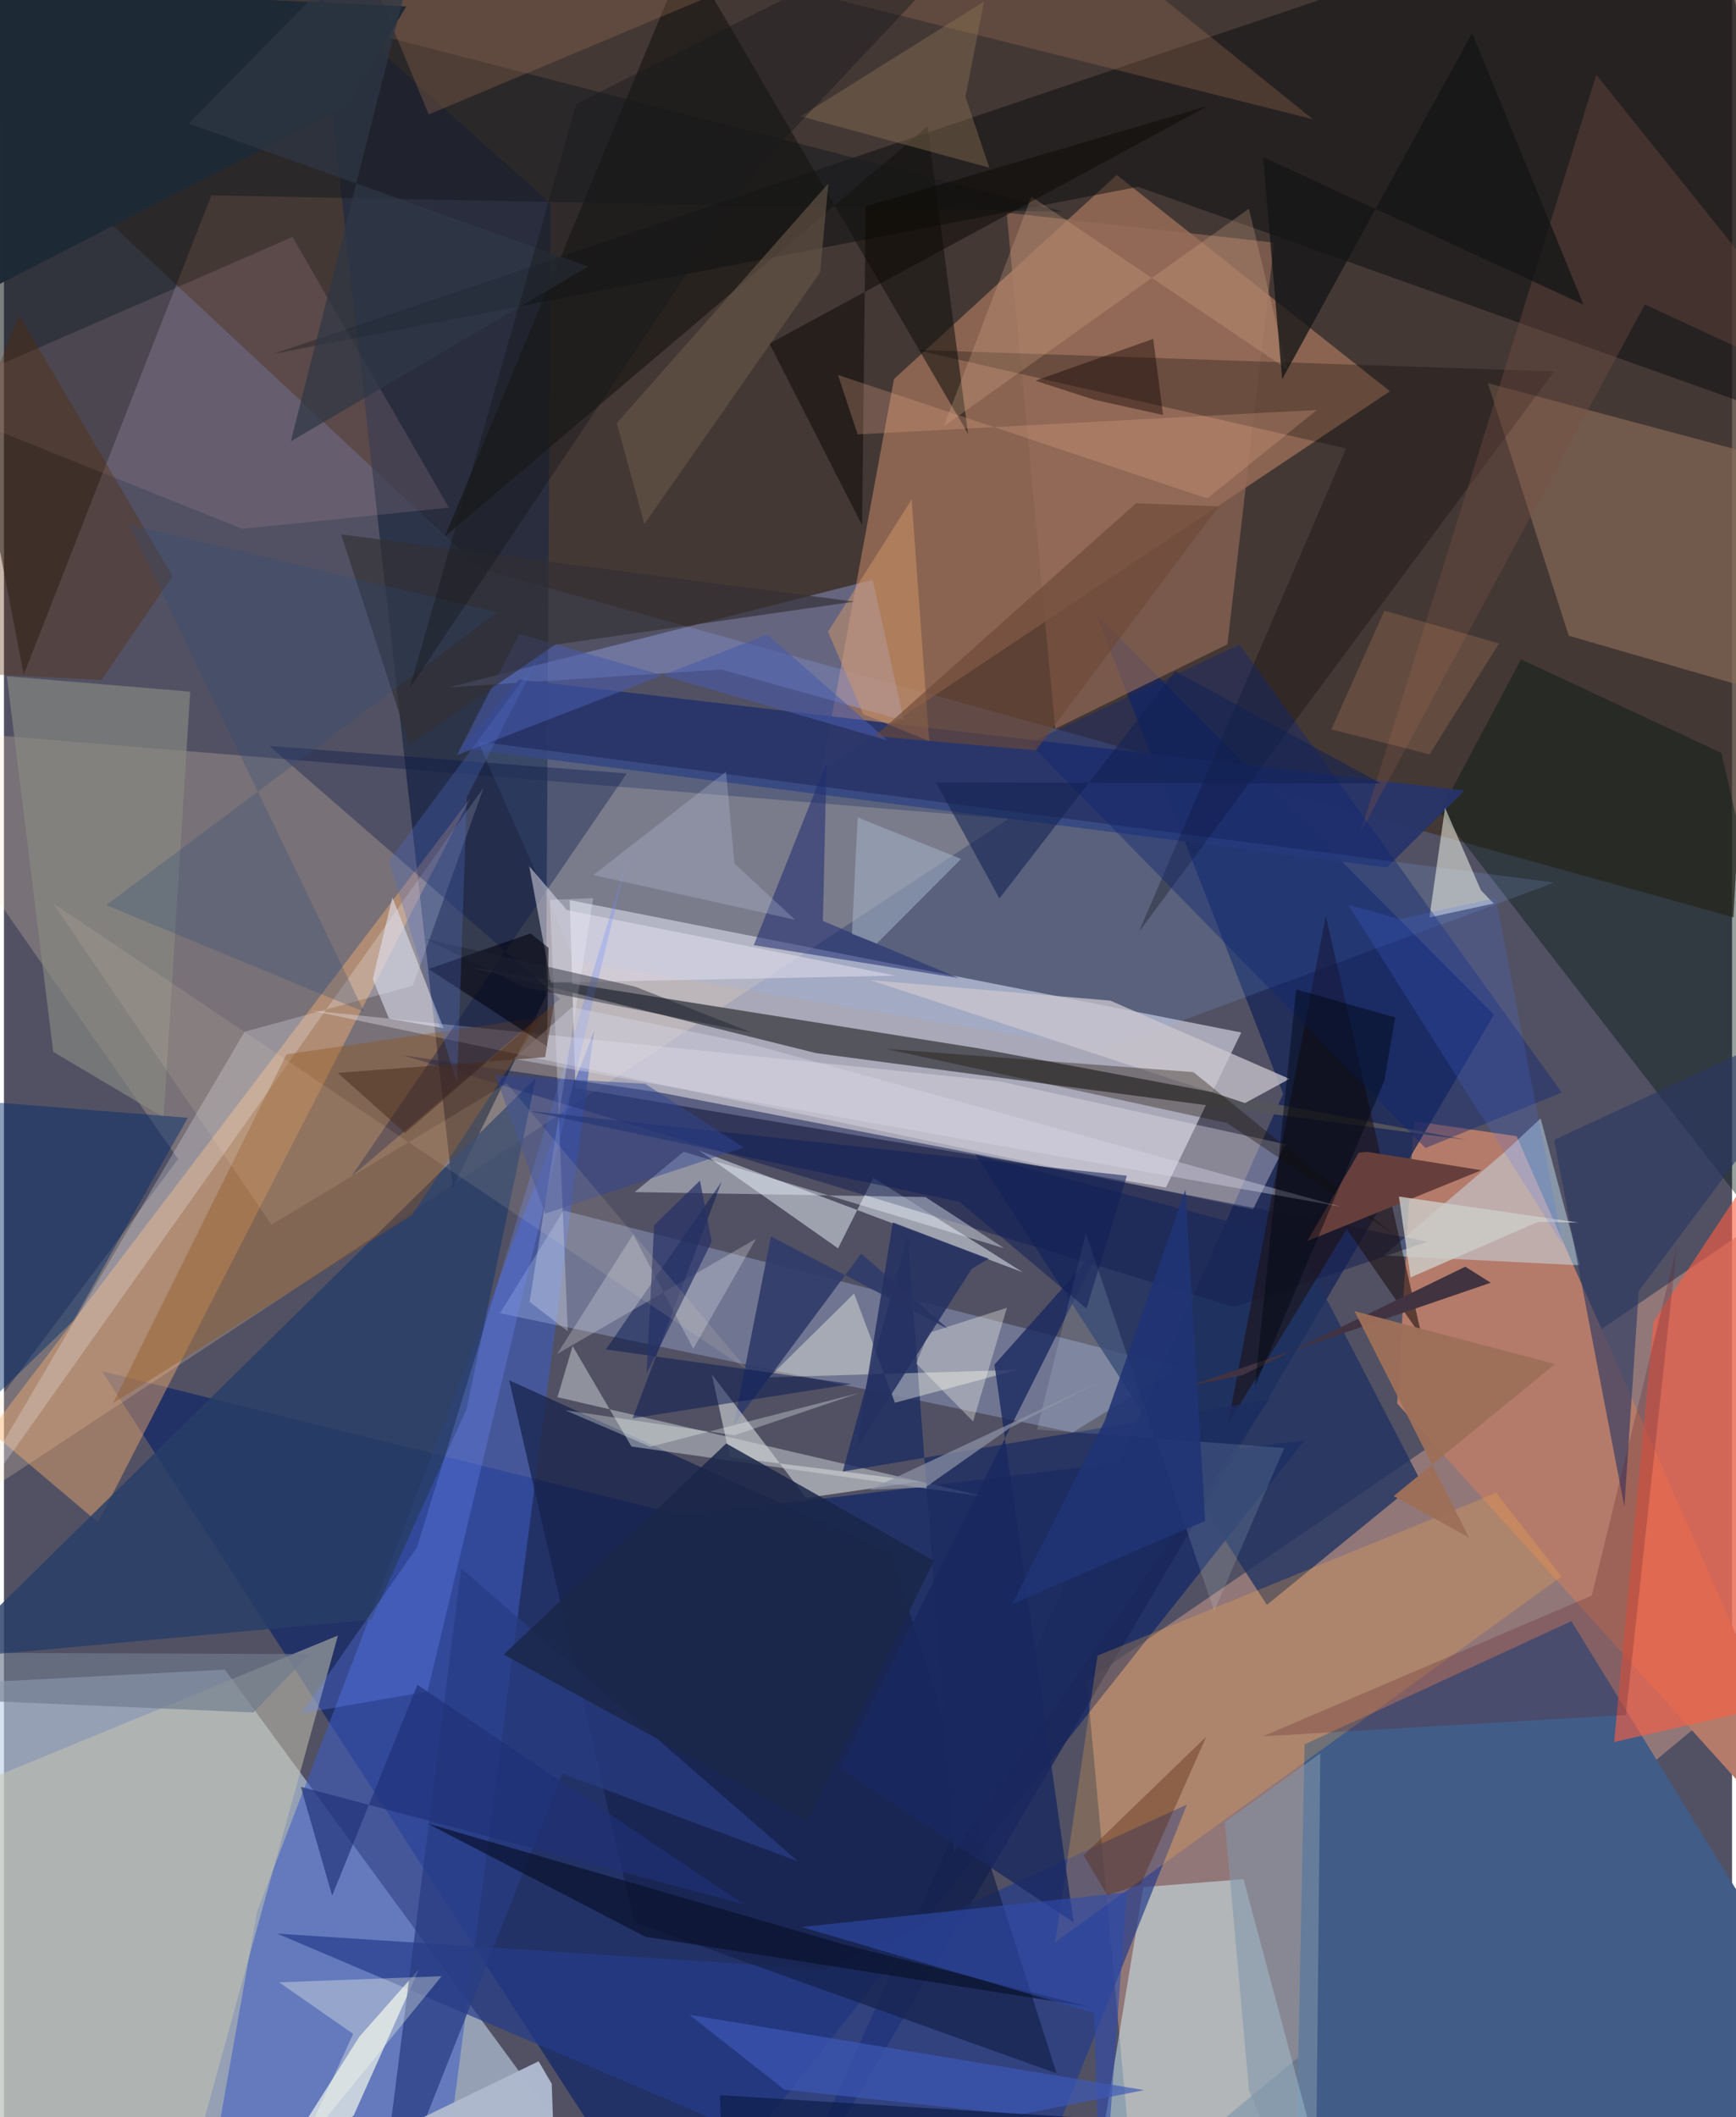 <svg xmlns="http://www.w3.org/2000/svg" width="228" height="278" viewBox="0 0 836 1024"><path fill="#525164" d="M0 0h836v1024H0z"/><path fill="#bfd0e7" fill-opacity=".62" d="M-14.056 813.825L-4.296 1086H310.84L106.852 807.526z"/><path fill="#efeffc" fill-opacity=".553" d="M276.446 526.28l285.668 48.054 36.457-74.954L273.7 435.357z"/><path fill="#413229" fill-opacity=".776" d="M230.935 275.365L-62 2.123l923.888-23.266-25.201 464.808z"/><path fill="#b88f83" fill-opacity=".624" d="M523.827 812.97l22.845 248.02 302.8-251.412-2.755-217.208z"/><path fill="#001c69" fill-opacity=".576" d="M47.444 663.245l280.81 69.768 300.884-36.356L321.1 1086z"/><path fill="#b47f62" fill-opacity=".624" d="M430.579 183.32l-34.942 189.47 274.868-183.56L538.341 84.62z"/><path fill="#fee5be" fill-opacity=".22" d="M-62 350.872l146.24 209.71L-62 756.796 485.989 396.02z"/><path fill="#415d88" fill-opacity=".996" d="M624.254 1086l4.96-242.328 129.091-59.59L898 1011.676z"/><path fill="#b47b6a" fill-opacity=".992" d="M682.047 542.27l-8.023 136.566L898 927.092 731.757 549.527z"/><path fill="#202a41" fill-opacity=".741" d="M262.284 481.602l2.13-383.192L152.52-1.749l64.54 576.402z"/><path fill="#3e5cc4" fill-opacity=".557" d="M98.9 1057.627L208.807 1086l76.696-587.436L122.484 924.44z"/><path fill="#d3faff" fill-opacity=".482" d="M522.766 1086l28.411-173.26 48.491-3.855L647.052 1086z"/><path fill="#192658" fill-opacity=".796" d="M370.408 1086l350.404-595.21-192.446-193.8 90.473 232.007z"/><path fill="#050a0c" fill-opacity=".459" d="M548.665 90.371L898 214.875 819.568-62 130.073 171.231z"/><path fill="#52535c" fill-opacity=".973" d="M472.223 507.163l235.562 44.232-314.913-42.035-166.096-41.286z"/><path fill="#acc2ef" fill-opacity=".333" d="M270.76 585.466l297.153 75.925-50.91 31.44-277.08-57.65z"/><path fill="#191d21" fill-opacity=".573" d="M-62-45.733l574.666 148.191-412.333-7.97L9.571 326.35z"/><path fill="#ffb370" fill-opacity=".408" d="M-62 764.903l287.55-378.778L45.494 736.322-62 645.365z"/><path fill="#fb5e42" fill-opacity=".612" d="M898 487.92l-99.96 151.33-19.077 203.336L898 815.277z"/><path fill="#253c8b" fill-opacity=".694" d="M487.098 1086L132.193 935.229 397.5 952.485l174.797-79.696z"/><path fill="#1e3161" fill-opacity=".773" d="M469.945 558.374L610.949 776.23l74.129-60.505-60.247-116.399z"/><path fill="#876b56" fill-opacity=".678" d="M898 233.409l-180.13-48.095 39.136 122.178 80.542 23.28z"/><path fill="#c7c7b1" fill-opacity=".525" d="M161.568 791.05L-62 883.07V1086H80.042z"/><path fill="#dfe8f0" fill-opacity=".537" d="M420.607 569.67l-17.103 34.106-67.321-47.343 156.668 58.925z"/><path fill="#021610" fill-opacity=".408" d="M733.914 318.885l96.93 45.26L898 655.341 694.717 392.598z"/><path fill="#a1b0fc" fill-opacity=".376" d="M435.367 348.509l-88.298-24.695-131.859 8.658 205.05-52.002z"/><path fill="#273d67" fill-opacity=".82" d="M257.329 521.313L-28.059 802.266l205.945-18.917 45.93-101.91z"/><path fill="#15224c" fill-opacity=".718" d="M509.244 1002.802l-204.35-73.082-60.48-262.133 184.61 83.641z"/><path fill="#e6f0ee" fill-opacity=".408" d="M267.783 675.77l7.327-24.712 28.466 48.56 171.858 24.454z"/><path fill="#28346a" fill-opacity=".941" d="M249.207 328.728l457.326 53.681-37.567 37.161-447.76-57.73z"/><path fill="#ede7f2" fill-opacity=".357" d="M604.222 584.934l15.833-31.464-138.808-30.518-332.958-34.218z"/><path fill="#cdeafa" fill-opacity=".447" d="M725.488 557.61l17.914-16.655 18.991 71.021-94.865-4.747z"/><path fill="#946b59" fill-opacity=".655" d="M614.5 117.367L591.87 311.65l-83.31 40.805-23.474-249.58z"/><path fill="#ffb147" fill-opacity=".243" d="M529.02 800.79l-20.446 138.548 244.893-176.83-31.605-40.461z"/><path fill="#f9fbed" fill-opacity=".667" d="M169.237 1023.048l31.546-70.63-28.791 32.58-52.897 83.486z"/><path fill="#152151" fill-opacity=".529" d="M192.846 510.362L595.23 632.2l93.614-31.67-370.69-71.97z"/><path fill="#86b9ff" fill-opacity=".153" d="M229.302 358.619l520.7 68.256-217.946 80.807-255.75-42.86z"/><path fill="#f9f7ff" fill-opacity=".247" d="M-38.592 762.507l154.984-263.469 81.436-22.29 34.293-95.967z"/><path fill="#925623" fill-opacity=".408" d="M197.405 587.668L52.72 678.728l83.98-168.799 123.651-18.014z"/><path fill="#141411" fill-opacity=".58" d="M330.375-22.862L213.333 259.455 446.8 61.09l19.601 148.672z"/><path fill="#b7979b" fill-opacity=".196" d="M139.565 114.593l75.694 130.926-100.027 10.24-155.823-62.515z"/><path fill="#000002" fill-opacity=".267" d="M749.963 179.642L549.004 450.82l100.248-233.905-207.963-47.665z"/><path fill="#1d1111" fill-opacity=".58" d="M649.574 594.454l36.462 52.435-46.565-203.942-47.34 245.85z"/><path fill="#888b83" fill-opacity=".635" d="M1.385 327.066l88.723 7.473-12.854 205.91-53.425-31.715z"/><path fill="#cbc6ce" fill-opacity=".753" d="M621.892 521.817l-86.61-37.844-116.246-9.942 181.365 59.477z"/><path fill="#212e72" fill-opacity=".561" d="M397.938 368.86l-1.742 76.57 65.702 27.664-99.16-15.956z"/><path fill="#1c2c61" fill-opacity=".765" d="M612.153 676.894L459.657 895.79l-22.51-298.128-31.389 114.077z"/><path fill="#002b6a" fill-opacity=".455" d="M-62 528.613v202.564l95.538-92.397 55.387-98.156z"/><path fill="#000f45" fill-opacity=".341" d="M168.045 569.021l100.988-85.926L128.43 360.794l172.86 13.292z"/><path fill="#283c83" fill-opacity=".733" d="M221.178 758.526L179.668 1086l90.44-228.19 113.988 42.418z"/><path fill="#fafdf0" fill-opacity=".51" d="M689.58 443.741l31.09-6.75-6.177-6.446-17.338-39.856z"/><path fill="#e5e1f2" fill-opacity=".506" d="M272.293 440.17L431.4 471.89l-166.816 3.38-10.458-56.287z"/><path fill="#313c6b" fill-opacity=".918" d="M371.056 597.99l85.988 44.973-42.344-36.62-61.722 82.995z"/><path fill="#293764" fill-opacity=".616" d="M749.889 551.351l146.374-68.037L790.871 624.43l-6.954 104.36z"/><path fill="#d2d7d9" fill-opacity=".6" d="M342.426 664.711l45.659 59.784 55.033-8.02-91.888-11.718z"/><path fill="#f1f9ff" fill-opacity=".396" d="M305.089 576.57l140.708 2.402 38.047 24.758-155.04-46.658z"/><path fill="ivory" fill-opacity=".38" d="M431.047 678.475l-19.769-52.85-41.13 40.542 120.009-3.613z"/><path fill="#19285f" fill-opacity=".788" d="M517.465 929.745l-38.29-269.721 52.275-58.705-127.015 253.814z"/><path fill="#785043" fill-opacity=".361" d="M770.347 36.184L898 195.462l-104.2-48.205-137.674 255.63z"/><path fill="#0f2674" fill-opacity=".412" d="M597.798 311.78l155.843 216.628-65.97 26.844L496.113 359.32z"/><path fill="#e2e6f8" fill-opacity=".553" d="M212.645 497.319l-24.733-63.309-9.48 39.604 7.8 19.05z"/><path fill="#081a51" fill-opacity=".518" d="M409.975 669.392L291.17 652.695l56.057-81.187-43.074 114.473z"/><path fill="#9b6d52" fill-opacity=".322" d="M484.804-62L205.494 55.365 156.732-62 633.11 57.617z"/><path fill="#081029" fill-opacity=".659" d="M204.918 881.988L406.4 940.48l118.225 30.052-214.354-33.8z"/><path fill="#aeb8cd" fill-opacity=".984" d="M258.657 996.977l6.345 10.893 1.261 35.757L75.16 1086z"/><path fill="#190f00" fill-opacity=".349" d="M575.446 518.553l96.884 78.482-80.643-53.846-165.038-35.878z"/><path fill="#e4b491" fill-opacity=".247" d="M620.88 178.672L497.047 95.108 454.65 206.222 602.264 100.96z"/><path fill="#0d0902" fill-opacity=".51" d="M370.32 166.186l44.84 87.904 1.697-154.243 165.588-48.628z"/><path fill="#2f4cab" fill-opacity=".6" d="M385.883 932.034l157.31-16.791L530.672 1086l-3.285-112.422z"/><path fill="#8a7354" fill-opacity=".431" d="M465.124 46.751l11.56 34.338-91.226-24.842L474.166.693z"/><path fill="#663f3c" d="M714.734 566.002L630.48 600.28l24.933-42.763 4.013-.417z"/><path fill="#151618" fill-opacity=".78" d="M764.11 147.312L710.273 15.871l-91.91 167.568L609.1 75.992z"/><path fill="#632630" fill-opacity=".278" d="M768.19 771.703l-159.118 68.088 175.554-10.33 24.789-227.033z"/><path fill="#1a2648" fill-opacity=".847" d="M388.75 880.923l61.082-126.045-100.41-56.72-107.653 102.077z"/><path fill="#eff" fill-opacity=".125" d="M619.349 700.347l-119.567-8.941 23.618-94.82 62.073 182.658z"/><path fill="#8196ab" fill-opacity=".569" d="M590.657 881.295l46.155-33.224L634.38 1086l-32.053-74.887z"/><path fill="#5a2800" fill-opacity=".329" d="M-62 323.319l109.216 5.575 34.312-50.226L7.401 152.565z"/><path fill="#fdffed" fill-opacity=".322" d="M168.96 983.734l-25.835 56.154 68.578-84.06-78.608 2.957z"/><path fill="#d29868" fill-opacity=".498" d="M447.613 358.452l-31.934-13.07-17.008-39.841 40.435-63.98z"/><path fill="#423442" fill-opacity=".996" d="M598.816 665.245l-24.776 4.916 145.22-49.749-12.306-7.754z"/><path fill="#475aab" fill-opacity=".576" d="M369.255 306.919L219.12 365.24l30.175-58.653 178.287 51.553z"/><path fill="#6c8aff" fill-opacity=".29" d="M300.954 417.573l-96.03 400.563-61.211 10.633 56.109-80.363z"/><path fill="#3e59b6" fill-opacity=".671" d="M551.641 1010.912L331.61 974.487l45.963 36.203 113.228 12.163z"/><path fill="#00010e" fill-opacity=".561" d="M263.452 458.464l-.718 47.57-57.342-37.383 49.375-17.195z"/><path fill="#fdfcf0" fill-opacity=".333" d="M468.846 687.508l-27.526-28.037 6.1-14.803 37.78-12.146z"/><path fill="#fdfefc" fill-opacity=".243" d="M267.624 654.85l36.774-57.786 29.055 55.288 30.393-53.221z"/><path fill="#675647" fill-opacity=".647" d="M296.486 204.649L398.822 88.744l-3.976 42.937-85.018 121.781z"/><path fill="#253162" fill-opacity=".863" d="M476.389 608.823l-46.373-17.59-17.859 109.996 56.083-87.594z"/><path fill="#f2f4ff" fill-opacity=".278" d="M272.777 643.878l-18.493-14.199 30.793-195.277-21.01.836z"/><path fill="#8e93a6" fill-opacity=".698" d="M486.871 690.483l-41.04 28.87-27.177 1.212 111.797-52.412z"/><path fill="#a6b4ca" fill-opacity=".518" d="M413.003 395.388l-2.769 56.272 11.973 4.74 40.85-40.959z"/><path fill="#333034" fill-opacity=".659" d="M163.144 258.485l32.986 101.777 70.449-48.437 144.82-20.842z"/><path fill="#1e2936" fill-opacity=".98" d="M166.027 51.073L-62 168.12V-9.07L194.603 3.145z"/><path fill="#6c4836" fill-opacity=".62" d="M421.345 356.081l77.895 6.81 88.429-118.003-40.013-1.47z"/><path fill="#cdcdc8" fill-opacity=".804" d="M674.868 578.74l86.859 12.592-19.552-.37-61.707 26.876z"/><path fill="#1f3077" fill-opacity=".655" d="M357.675 920.92L143.59 864.21l15.192 52.645 41.246-101.989z"/><path fill="#132252" fill-opacity=".573" d="M566.548 324.657l-84.98 109.89-30.688-56.123 215.298.52z"/><path fill="#e4a78a" fill-opacity=".271" d="M412.987 210.092l-9.506-28.736 178.67 59.733 53.014-42.794z"/><path fill="#100" fill-opacity=".408" d="M498.94 184.138l57.036-20.232 4.763 36.8-33.299-7.374z"/><path fill="#273267" fill-opacity=".725" d="M342.412 600.527l-31.535 63.805 3.661-71.78 22.173-21.538z"/><path fill="#6e7b8d" fill-opacity=".647" d="M-27.52 821.9l148.18 6.365 27.234-28.251-209.894-.81z"/><path fill="#0e1f4d" fill-opacity=".749" d="M466.446 1020.828l-120.16-7.475 2.578 59.04 187.637-47.242z"/><path fill="#1f2331" fill-opacity=".447" d="M305.432 477.233l-101.706-23.16 48.605 23.536 109.421 21.843z"/><path fill="#d8d7e8" fill-opacity=".4" d="M246.6 512.1l399.727 71.457-286.605-79.024-84.886-17.4z"/><path fill="#ce9262" fill-opacity=".224" d="M689.673 364.85l-47.515-12.06 25.678-57.443 55.433 15.857z"/><path fill="#020813" fill-opacity=".471" d="M667.815 522.7l-62.636 147.839 19.968-192 47.889 13.583z"/><path fill="#4974f4" fill-opacity=".184" d="M650.304 437.615l24.9 6.883 46.464-10.09 32.49 167.694z"/><path fill="#9e7059" fill-opacity=".969" d="M653.321 634.124l97.017 25.63-78.027 63.845 36.465 20.091z"/><path fill="#111f57" fill-opacity=".549" d="M462.332 581.326l-208.876-44.089 289.8 31.397-19.555 64.31z"/><path fill="#203375" fill-opacity=".867" d="M532.46 687.348l-44.692 88.428 93.35-40.178-9.566-160.082z"/><path fill="#2e3744" fill-opacity=".718" d="M89.45 59.758l193.25 69.123-143.947 84.603L208.713-62z"/><path fill="#4e6fca" fill-opacity=".294" d="M257.82 319.663l-71.586 96.696 32.95 107.613 4.76-138.392z"/><path fill="#314d76" fill-opacity=".282" d="M49.498 437.77L238.556 296.2 60.542 253.732l113.681 235.65z"/><path fill="#bcc5de" fill-opacity=".282" d="M285.13 423.226l64.207-49.977 4.03 44.386 29.305 27.195z"/><path fill="#324696" fill-opacity=".478" d="M310.196 524.202l-72.492-4.096 24.099 66.873 96.067-31.954z"/><path fill="#572912" fill-opacity=".384" d="M549.982 911.375l-16.18 5.327-11.525-19.33 59.412-57.463z"/><path fill="#ffebc6" fill-opacity=".11" d="M359.873 662.732L23.786 436.884l105.636 155.475 113.736-68.444z"/><path fill="#18191c" fill-opacity=".443" d="M499.18-62L276.933 50.233l-80.701 282.802L365.234 80.36z"/><path fill="#482c1d" fill-opacity=".529" d="M161.493 518.912l32.5 29.116 72.024-62.36-4.222 25.657z"/><path fill="#f6fef9" fill-opacity=".302" d="M312.638 699.735l100.917-25.955-60.207 20.401-81.824-12.09z"/></svg>
